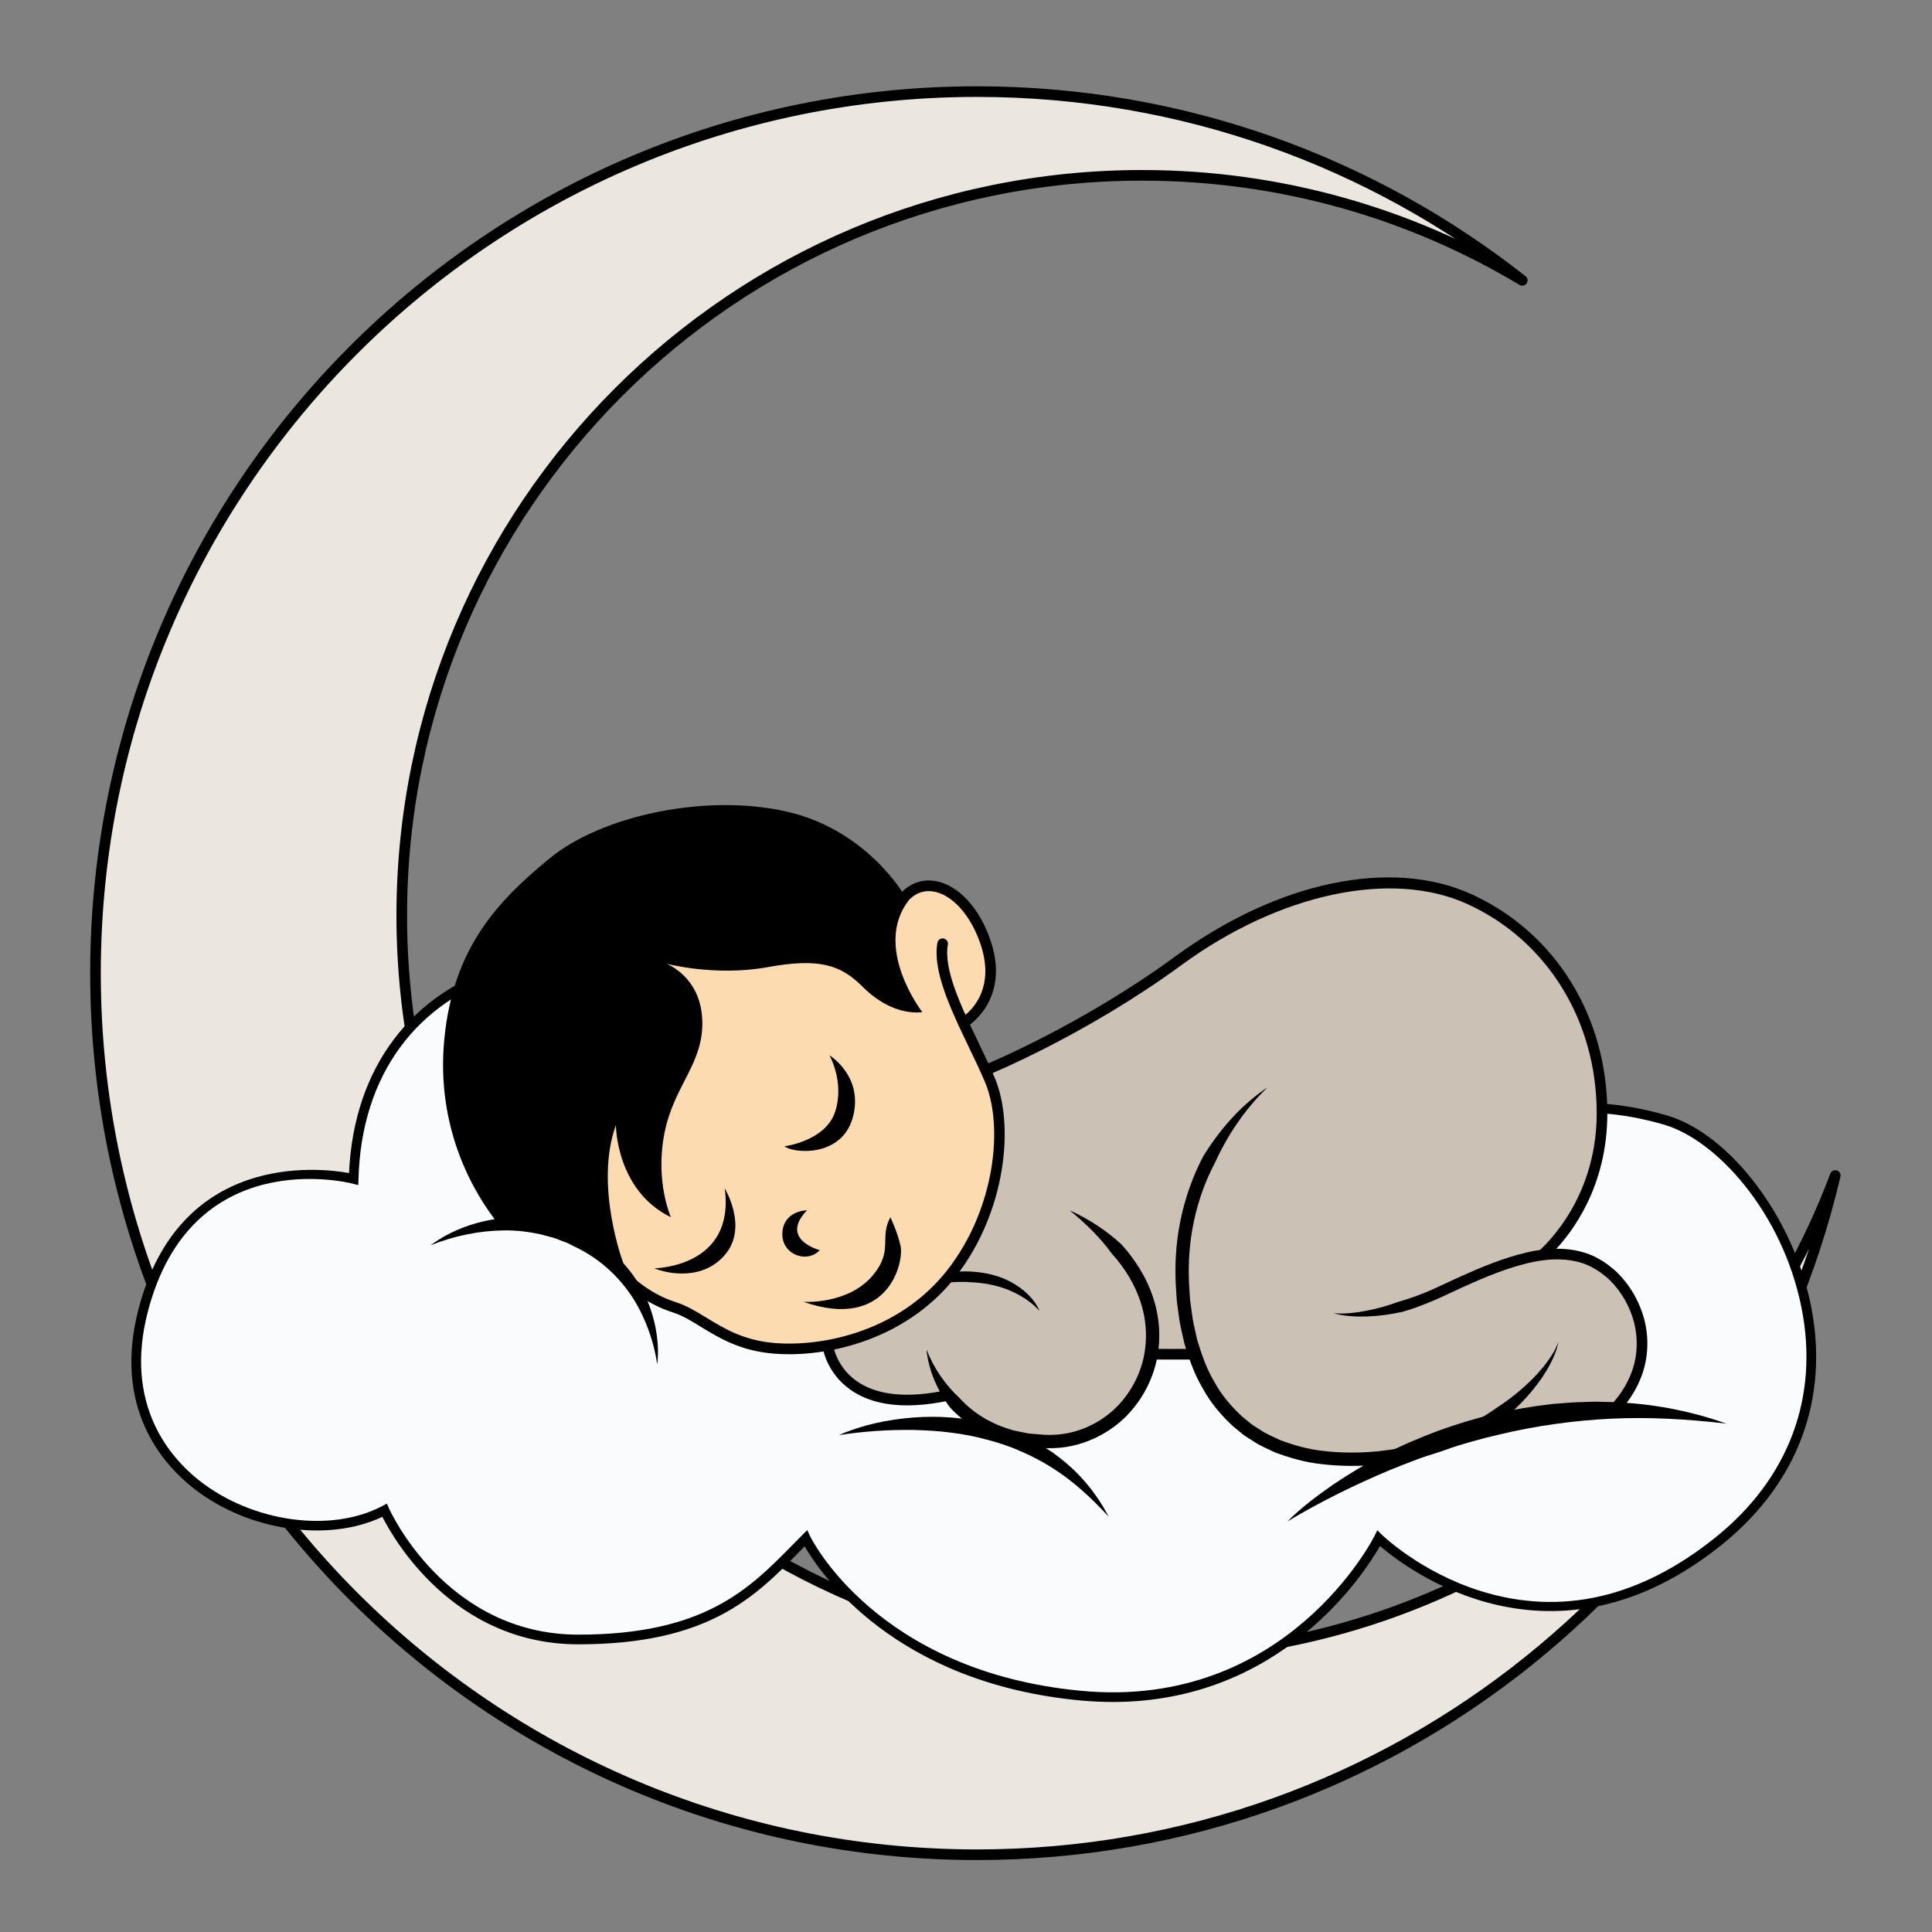 <svg width="182" height="182" viewBox="0 0 182 182" fill="none" xmlns="http://www.w3.org/2000/svg">
<rect x="0" y="0" width="182" height="182" fill="#808080" stroke="none"/>
<g clip-path="url(#clip0_59247_9765)">
<mask id="mask0_59247_9765" style="mask-type:luminance" maskUnits="userSpaceOnUse" x="-355" y="-224" width="892" height="631">
<path d="M-354.477 -223.268H536.36V406.617H-354.477V-223.268Z" fill="white"/>
</mask>
<g mask="url(#mask0_59247_9765)">
<path d="M107.58 155.982C69.068 155.982 37.847 124.761 37.847 86.249C37.847 47.737 69.068 16.517 107.58 16.517C120.678 16.517 132.93 20.13 143.401 26.411C129.268 15.276 111.432 8.63 92.042 8.63C46.178 8.63 8.996 45.811 8.996 91.676C8.996 137.539 46.178 174.721 92.042 174.721C131.348 174.721 164.272 147.413 172.887 110.738C162.971 137.169 137.474 155.982 107.58 155.982Z" fill="#EBE6E0"/>
<path d="M107.58 155.982C69.068 155.982 37.847 124.761 37.847 86.249C37.847 47.737 69.068 16.517 107.58 16.517C120.678 16.517 132.93 20.13 143.401 26.411C129.268 15.276 111.432 8.63 92.042 8.63C46.178 8.63 8.996 45.811 8.996 91.676C8.996 137.539 46.178 174.721 92.042 174.721C131.348 174.721 164.272 147.413 172.887 110.738C162.971 137.169 137.475 155.982 107.58 155.982Z" stroke="black" stroke-linecap="round" stroke-linejoin="round"/>
<path d="M62.945 94.655C62.945 94.655 56.861 88.571 47.866 91.216C38.871 93.861 33.58 101.004 33.315 111.057C33.315 111.057 17.706 107.089 13.474 123.491C9.241 139.894 27.231 147.036 36.225 142.274C36.225 142.274 41.517 154.444 54.48 154.444C67.442 154.444 71.41 149.417 75.908 144.92C75.908 144.92 81.993 157.883 101.834 159.735C121.675 161.586 129.877 144.92 129.877 144.92C129.877 144.92 144.427 159.206 161.888 145.184C179.348 131.163 166.914 108.412 156.861 105.502C146.808 102.592 136.49 104.973 129.877 115.29" fill="#FAFBFD"/>
<path d="M83.86 85.828C83.86 85.828 86.64 81.581 89.826 84.058C93.011 86.535 95.243 92.35 90.941 96.444C90.941 96.444 92.392 99.451 93.334 102.17C94.274 104.887 95.033 108.679 92.909 113.48C90.786 118.283 91.284 118.897 86.004 123.319C80.726 127.738 73.698 127.313 72.434 127.07C71.171 126.828 66.857 124.701 64.312 123.488C61.767 122.278 59.238 121.218 57.873 118.993C56.509 116.768 53.526 111.51 55.599 103.371C57.672 95.231 60.251 87.193 60.251 87.193C60.251 87.193 76.429 84.311 83.86 85.828Z" fill="#FCDBB0"/>
<path d="M77.957 126.723C77.957 126.723 78.023 133.395 89.457 131.507C89.457 131.507 93.544 137.843 102.441 135.147C102.441 135.147 107.621 133.275 108.435 127.573H112.536C112.536 127.573 114.103 132.844 119.833 135.816C125.563 138.786 133.381 136.833 133.381 136.833C133.381 136.833 139.99 134.137 142.751 133.932C145.515 133.731 150.167 132.793 151.85 132.79C151.85 132.79 155.761 129.417 154.547 124.834C153.335 120.251 150.437 117.808 145.717 118.119C145.717 118.119 151.595 112.219 150.947 104.877C150.299 97.534 148.481 87.153 134.259 83.379C134.259 83.379 126.979 81.693 117.407 86.547C107.835 91.4 109.878 92.546 103.183 95.578C96.488 98.613 92.9 100.947 92.9 100.947C92.9 100.947 95.281 106.229 93.334 112.633C91.387 119.036 88.357 121.531 87.276 122.473C86.197 123.419 80.638 126.252 77.957 126.723Z" fill="#CBC1B4"/>
<path d="M40.561 117.307C42.537 115.848 44.969 114.986 47.478 114.737C48.737 114.582 50.015 114.708 51.275 114.897C51.587 114.963 51.898 115.04 52.209 115.119C52.522 115.182 52.823 115.287 53.124 115.399L54.026 115.723C54.318 115.852 54.603 115.998 54.891 116.135C56.041 116.69 57.09 117.452 58.045 118.301C58.969 119.191 59.774 120.203 60.392 121.315C61.022 122.421 61.437 123.628 61.709 124.844C61.958 126.065 62.068 127.316 61.912 128.537C61.733 127.328 61.43 126.159 60.999 125.05C60.578 123.943 60.048 122.885 59.391 121.929C58.071 120.021 56.301 118.474 54.217 117.478C53.96 117.35 53.705 117.214 53.444 117.09L52.638 116.785C52.109 116.549 51.536 116.464 50.986 116.287C49.861 116.046 48.706 115.894 47.537 115.905C45.201 115.927 42.828 116.402 40.561 117.307Z" fill="black"/>
<path d="M79.029 135.191C81.222 134.226 83.611 133.724 86.019 133.536C88.43 133.35 90.894 133.53 93.269 134.144C94.448 134.469 95.617 134.862 96.721 135.406C97.001 135.53 97.267 135.687 97.537 135.833C97.804 135.984 98.077 136.123 98.332 136.294L99.108 136.789L99.84 137.343C101.781 138.831 103.346 140.762 104.44 142.882C102.828 141.118 101.109 139.53 99.162 138.3C98.196 137.681 97.178 137.151 96.129 136.702C95.088 136.234 93.997 135.879 92.89 135.6C91.787 135.295 90.656 135.086 89.513 134.949C88.37 134.795 87.215 134.74 86.054 134.706C83.729 134.672 81.385 134.827 79.029 135.191Z" fill="black"/>
<path d="M121.269 143.328C122.572 142.031 124.049 140.922 125.561 139.869C127.086 138.839 128.672 137.884 130.321 137.048C131.959 136.187 133.669 135.474 135.4 134.813C137.142 134.175 138.924 133.646 140.725 133.196C142.539 132.791 144.37 132.469 146.216 132.261C147.144 132.196 148.067 132.098 148.997 132.081C149.463 132.069 149.924 132.038 150.39 132.044L151.78 132.077C155.485 132.197 159.166 132.87 162.617 134.106C158.974 133.684 155.371 133.473 151.788 133.643C148.208 133.82 144.661 134.312 141.186 135.147C139.444 135.544 137.727 136.046 136.024 136.603C134.315 137.138 132.644 137.792 130.976 138.463C127.659 139.854 124.41 141.449 121.269 143.328Z" fill="black"/>
<path d="M74.331 127.572C73.847 127.572 73.381 127.552 72.934 127.518C69.75 127.27 67.757 126.05 65.997 124.973C65.061 124.401 64.253 123.906 63.386 123.633C60.7 122.788 58.943 121.061 58.869 120.986C58.672 120.793 58.672 120.475 58.867 120.277C59.063 120.083 59.38 120.083 59.576 120.275C59.593 120.293 61.243 121.907 63.687 122.676C64.671 122.986 65.569 123.536 66.521 124.116C68.184 125.134 70.069 126.288 73.012 126.519C77.756 126.888 84.866 125.294 89.295 119.578C93.724 113.863 94.554 106.126 92.795 101.95C92.352 100.896 91.823 99.795 91.262 98.628C89.576 95.11 87.833 91.476 88.306 88.814C88.353 88.543 88.615 88.356 88.886 88.409C89.159 88.457 89.341 88.717 89.293 88.99C88.877 91.332 90.549 94.82 92.167 98.192C92.732 99.371 93.266 100.484 93.72 101.562C95.589 106.002 94.743 114.187 90.088 120.191C85.832 125.684 79.244 127.572 74.331 127.572Z" fill="black"/>
<path d="M90.746 96.861C90.571 96.861 90.402 96.77 90.309 96.607C90.172 96.367 90.257 96.061 90.497 95.925C90.638 95.842 93.965 93.858 92.408 89.057C91.492 86.224 89.638 84.176 87.796 83.963C86.705 83.841 85.76 84.376 85.068 85.52C84.925 85.757 84.616 85.834 84.379 85.689C84.142 85.548 84.067 85.239 84.21 85.002C85.105 83.517 86.422 82.796 87.912 82.968C90.171 83.228 92.311 85.497 93.363 88.747C95.176 94.347 91.034 96.772 90.991 96.796C90.914 96.84 90.829 96.861 90.746 96.861Z" fill="black"/>
<path d="M85.214 84.37C85.214 84.37 81.703 78.184 74.125 76.457C66.545 74.729 56.737 76.791 51.778 80.859C46.818 84.927 42.695 89.329 41.859 97.856C41.023 106.381 44.701 112.512 46.986 115.353C46.986 115.353 53.283 114.128 58.354 119.477L58.721 119.001C58.721 119.001 55.958 111.677 58.02 105.993C58.02 105.993 58.02 112.144 63.203 114.667C63.203 114.667 61.697 111.342 62.589 106.772C63.481 102.204 66.322 100.196 66.156 96.074C65.989 91.949 62.756 90.779 62.756 90.779C62.756 90.779 67.381 92.004 72.286 91.113C77.189 90.221 79.195 90.89 81.258 92.951C83.319 95.015 85.436 95.515 86.886 95.348C86.886 95.348 82.188 89.277 85.595 84.817L85.214 84.37Z" fill="black"/>
<path d="M87.276 127.112C87.967 128.913 89.078 130.483 90.406 131.715C91.623 133.048 93.195 134.033 94.925 134.574C95.143 134.636 95.35 134.733 95.575 134.771L96.247 134.907L96.915 135.042L97.603 135.099C98.525 135.203 99.419 135.199 100.305 135.059C102.073 134.769 103.732 133.922 105.037 132.691C106.329 131.447 107.262 129.831 107.687 128.085C108.105 126.337 108.03 124.477 107.476 122.753C106.938 121.019 105.949 119.437 104.718 118.071C103.632 116.569 102.256 115.235 100.762 114.017C102.522 114.812 104.184 115.879 105.651 117.233C106.978 118.708 108.07 120.441 108.671 122.376C109.29 124.3 109.379 126.403 108.905 128.382C108.424 130.357 107.369 132.187 105.903 133.6C104.421 134.997 102.526 135.966 100.508 136.295C99.502 136.457 98.467 136.461 97.485 136.347L96.741 136.284L96.003 136.136L95.266 135.989C95.019 135.943 94.785 135.84 94.544 135.769C92.62 135.173 90.846 134.05 89.469 132.561C88.269 130.925 87.463 129.047 87.276 127.112Z" fill="black"/>
<path d="M119.413 102.425C117.285 104.471 115.639 106.924 114.456 109.532C113.115 112.059 112.326 114.863 112.071 117.709C111.944 119.133 111.965 120.569 112.08 122.008C112.092 122.37 112.142 122.726 112.195 123.081L112.341 124.147C112.452 124.855 112.643 125.546 112.785 126.245C113.203 127.603 113.662 128.961 114.394 130.169C115.062 131.414 115.983 132.494 117.01 133.437L117.819 134.104C118.092 134.323 118.406 134.485 118.696 134.679C119.267 135.091 119.935 135.333 120.561 135.649C121.876 136.145 123.245 136.539 124.665 136.681C127.492 137.018 130.416 136.794 133.203 136.151C136.003 135.516 138.64 134.282 140.966 132.633C142.167 131.858 143.3 130.962 144.32 129.938C144.575 129.682 144.831 129.426 145.06 129.143L145.415 128.731L145.74 128.296C146.171 127.713 146.587 127.098 146.791 126.388C146.701 127.126 146.381 127.821 146.041 128.482L145.773 128.977L145.472 129.451C145.278 129.775 145.055 130.074 144.83 130.377C143.93 131.582 142.862 132.662 141.704 133.646C139.236 135.4 136.44 136.703 133.498 137.37C130.556 138.046 127.525 138.283 124.509 137.925C122.999 137.771 121.513 137.351 120.082 136.808C119.395 136.465 118.67 136.195 118.036 135.746C117.715 135.533 117.374 135.35 117.072 135.111L116.178 134.375C115.042 133.337 114.032 132.141 113.306 130.792C112.512 129.473 112.018 128.021 111.575 126.572C111.419 125.832 111.222 125.098 111.104 124.355L110.951 123.235C110.896 122.862 110.844 122.488 110.831 122.113C110.71 120.621 110.688 119.106 110.821 117.6C111.086 114.591 111.937 111.624 113.339 108.944C114.918 106.368 116.948 104.072 119.413 102.425Z" fill="black"/>
<path d="M85.46 132.39C83.27 132.39 81.464 131.886 80.067 130.884C77.781 129.244 77.483 126.88 77.472 126.779L78.468 126.662C78.471 126.681 78.74 128.708 80.669 130.08C82.602 131.458 85.487 131.748 89.247 130.945L89.457 131.926C88.009 132.235 86.675 132.39 85.46 132.39Z" fill="black"/>
<path d="M112.538 128.074H108.437V127.071H112.538V128.074Z" fill="black"/>
<path d="M95.249 120.776C94.093 120.143 92.779 119.863 91.487 119.786C90.836 119.739 90.193 119.792 89.55 119.843C89.546 119.843 89.543 119.844 89.539 119.845L88.734 120.865C89.64 120.778 90.54 120.713 91.434 120.789C92.626 120.841 93.811 121.05 94.92 121.484C96.02 121.932 97.078 122.56 97.931 123.488C97.42 122.316 96.392 121.398 95.249 120.776Z" fill="black"/>
<path d="M150.414 104.876C150.414 113.534 144.757 118.033 144.702 118.078L144.732 118.119C145.411 118.002 145.941 117.949 146.336 117.931C148.075 116.141 151.416 111.804 151.416 104.876C151.416 95.746 146.52 87.84 138.64 84.247C131.066 80.795 120.367 83.035 110.719 90.094C101.739 96.663 92.751 100.318 92.662 100.356L93.035 101.285C93.126 101.248 102.226 97.552 111.311 90.904C120.526 84.161 131.089 81.906 138.223 85.16C145.743 88.587 150.414 96.144 150.414 104.876Z" fill="black"/>
<path d="M154.619 123.422C154.228 122.369 153.667 121.378 152.939 120.52C152.573 120.093 152.185 119.677 151.725 119.343C151.293 118.974 150.797 118.686 150.296 118.415C149.268 117.904 148.124 117.672 147.006 117.641C145.883 117.612 144.773 117.752 143.71 118.011C141.58 118.526 139.577 119.351 137.627 120.232C136.65 120.667 135.683 121.15 134.731 121.562C133.771 121.976 132.788 122.336 131.787 122.618C130.806 122.974 129.8 123.267 128.768 123.467C127.738 123.661 126.681 123.797 125.616 123.71C126.651 123.999 127.747 124.05 128.829 124.015C129.915 123.974 130.999 123.819 132.066 123.59C133.117 123.304 134.129 122.901 135.127 122.482C136.131 122.047 137.07 121.579 138.039 121.149C139.965 120.275 141.925 119.474 143.939 118.988C145.938 118.513 148.065 118.433 149.854 119.316C150.286 119.555 150.717 119.798 151.098 120.125C151.503 120.415 151.845 120.787 152.172 121.166C152.822 121.933 153.327 122.825 153.677 123.766C154.381 125.652 154.359 127.788 153.556 129.632C153.061 130.811 152.288 131.859 151.362 132.769C151.864 132.76 152.322 132.769 152.721 132.79C153.439 131.968 154.048 131.049 154.479 130.022C155.384 127.952 155.408 125.521 154.619 123.422Z" fill="black"/>
<path d="M61.643 119.477C61.643 119.477 69.277 119.42 68.274 111.955C68.274 111.955 70.461 115.534 68.365 118.12C66.268 120.704 62.813 119.98 61.643 119.477Z" fill="black"/>
<path d="M73.902 107.985C73.902 107.985 77.788 107.495 78.68 104.708C79.571 101.923 78.137 99.413 78.137 99.413C78.137 99.413 81.331 101.354 80.367 105.155C79.363 109.11 74.682 108.642 73.902 107.985Z" fill="black"/>
<path d="M76.019 114.017C76.019 114.017 73.95 114.014 73.715 115.961C73.456 118.119 75.982 119.107 77.224 117.769C77.224 117.769 73.381 116.767 76.019 114.017Z" fill="black"/>
<path d="M75.685 122.636C75.685 122.636 79.92 122.932 82.26 120.097C84.165 117.789 82.818 116.602 83.877 114.669C83.877 114.669 84.52 116 84.824 117.305C85.215 118.98 83.599 125.403 75.685 122.636Z" fill="black"/>
<path d="M170.598 123.003C168.932 114.67 162.953 106.791 156.988 105.064C154.917 104.463 152.887 104.099 150.917 103.957C150.934 104.247 150.944 104.555 150.946 104.877C152.826 105.016 154.76 105.367 156.734 105.939C161.703 107.376 167.914 114.22 169.705 123.182C171.388 131.595 168.51 139.283 161.603 144.83C154.5 150.535 147.064 152.236 139.506 149.887C133.849 148.128 130.233 144.629 130.195 144.594L129.749 144.156L129.469 144.717C129.389 144.883 121.166 161.088 101.877 159.282C82.55 157.478 76.38 144.852 76.32 144.725L76.044 144.141L75.587 144.598C75.272 144.915 74.958 145.232 74.644 145.552C70.564 149.699 66.345 153.988 54.48 153.988C41.976 153.988 36.695 142.21 36.643 142.093L36.446 141.642L36.013 141.873C31.167 144.436 23.752 143.399 18.762 139.462C15.988 137.272 11.671 132.302 13.915 123.604C17.982 107.843 32.584 111.341 33.203 111.499L33.755 111.638L33.77 111.069C34.027 101.312 39.212 94.235 47.995 91.652C56.609 89.119 62.564 94.918 62.623 94.977L63.267 94.332C63.205 94.27 56.886 88.089 47.738 90.779C38.715 93.433 33.323 100.606 32.88 110.503C30.024 109.991 16.876 108.489 13.033 123.377C10.66 132.574 15.251 137.848 18.198 140.175C23.311 144.213 30.873 145.338 36.018 142.888C37.134 145.086 42.779 154.899 54.48 154.899C66.726 154.899 71.081 150.472 75.293 146.19C75.462 146.017 75.631 145.846 75.802 145.674C77.271 148.212 84.295 158.555 101.793 160.189C102.841 160.284 103.854 160.331 104.839 160.331C120.695 160.329 128.47 148.313 130.002 145.642C132.601 147.874 146.294 158.292 162.173 145.539C169.358 139.77 172.35 131.764 170.598 123.003Z" fill="black"/>
</g>
</g>
<defs>
<clipPath id="clip0_59247_9765">
<rect width="182" height="182" fill="white"/>
</clipPath>
</defs>
</svg>
